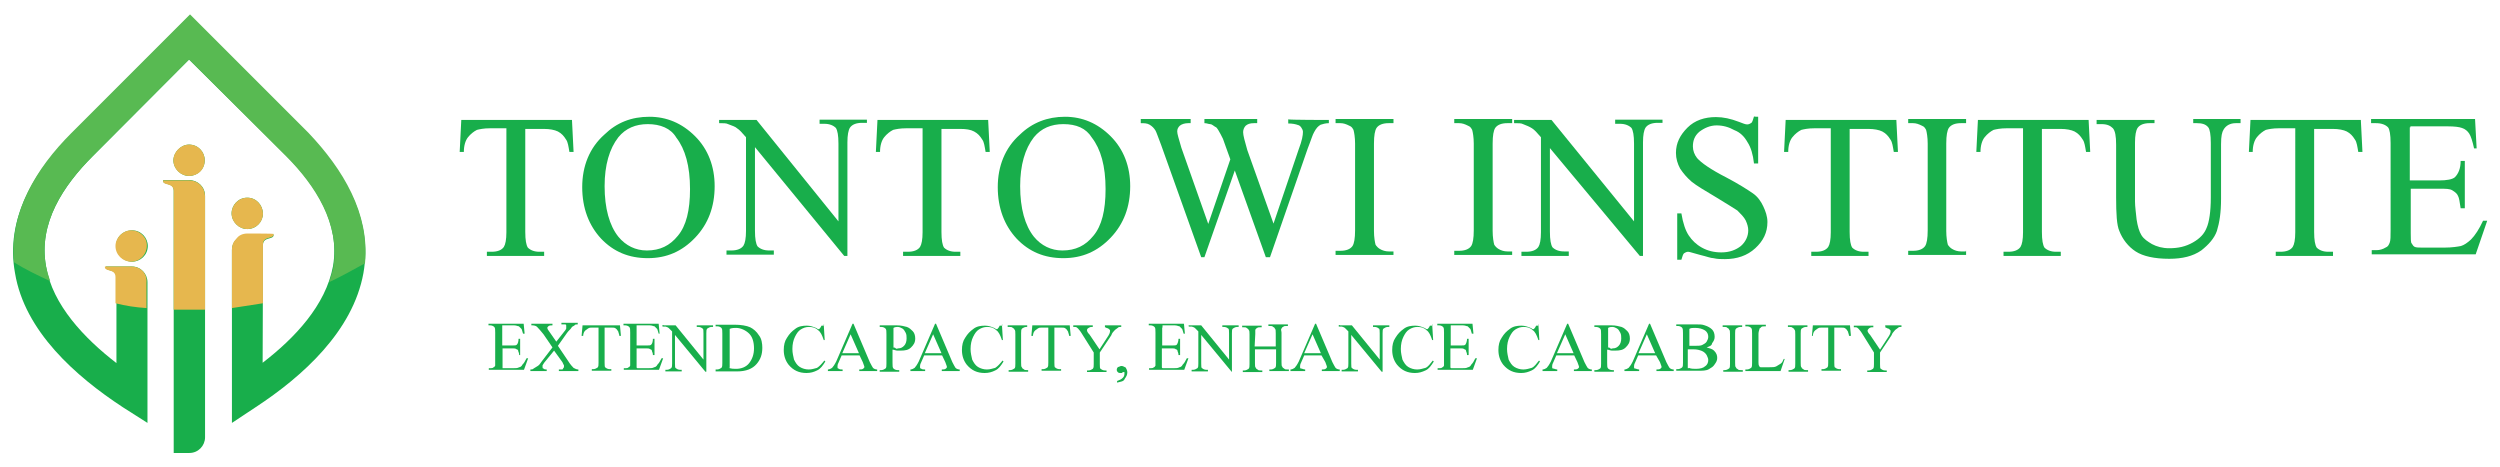 <?xml version="1.0" encoding="utf-8"?>
<!-- Generator: Adobe Illustrator 26.0.3, SVG Export Plug-In . SVG Version: 6.00 Build 0)  -->
<svg version="1.1" id="Layer_1" xmlns="http://www.w3.org/2000/svg" xmlns:xlink="http://www.w3.org/1999/xlink" x="0px" y="0px"
	 viewBox="0 0 781.5 146.1" style="enable-background:new 0 0 781.5 146.1;" xml:space="preserve">
<style type="text/css">
	.st0{fill-rule:evenodd;clip-rule:evenodd;fill:#18AE4B;}
	.st1{fill-rule:evenodd;clip-rule:evenodd;fill:#E6B74E;}
	.st2{fill-rule:evenodd;clip-rule:evenodd;fill:#58BA52;}
	.st3{enable-background:new    ;}
	.st4{fill:#18AE4B;}
</style>
<path class="st0" d="M82.1,113.4c10-7.7,19.7-17.9,22-30.2c2.3-13.5-5.6-25.6-14.6-34.5L59.1,18.6L29,48.8
	c-9.2,9.2-17.1,21-14.6,34.5c2,12,12,22.5,22,30.2V93l0,0v-3.6v-1.3l0,0v-1.5c0-2.8-3.6-1.5-3.3-3.3h3.3h1h3.8
	c2.8,0,4.9,2.3,4.9,4.9v1.3v42.7l-7.7-4.9c-14.8-9.7-30.7-23.8-33.7-41.9c-3.1-16.9,5.9-31.7,17.4-43.2L59.1,5.1l37.1,37.1
	c11.5,11.5,20.4,26.3,17.4,43.2c-3.3,18.1-18.9,32.2-33.7,41.9l-7.4,4.9V83l0,0v-1v-3.8l0,0l0,0c0-2.8,2.3-4.9,4.9-4.9h3.8h1h3.3
	c0.3,1.8-3.3,0.5-3.3,3.3V83L82.1,113.4L82.1,113.4z M54.3,141.6h4.9c2.8,0,4.9-2.3,4.9-4.9v-4.9V66.1v-4.9c0-2.8-2.3-4.9-4.9-4.9
	h-3.8h-1H51c-0.3,1.8,3.3,0.5,3.3,3.3v1.5v4.9v65.7v4.9V141.6L54.3,141.6z M77.3,61.8c-2.8,0-4.9,2.3-4.9,4.9c0,2.6,2.3,4.9,4.9,4.9
	c2.8,0,4.9-2.3,4.9-4.9C82.1,64.1,80.1,61.8,77.3,61.8L77.3,61.8z M59.1,45.2c2.8,0,4.9,2.3,4.9,4.9c0,2.8-2.3,4.9-4.9,4.9
	c-2.6,0-4.9-2.3-4.9-4.9C54.3,47.5,56.6,45.2,59.1,45.2L59.1,45.2z M41.3,72c2.8,0,4.9,2.3,4.9,4.9c0,2.8-2.3,4.9-4.9,4.9
	c-2.8,0-4.9-2.3-4.9-4.9C36.1,74.3,38.4,72,41.3,72L41.3,72z"/>
<path class="st1" d="M41,72c-2.6,0-4.9,2.3-4.9,4.9c0,2.8,2.3,4.9,4.9,4.9c2.8,0,4.9-2.3,4.9-4.9C46.1,74.3,43.8,72,41,72z
	 M59.1,45.2c-2.6,0-4.9,2.3-4.9,4.9c0,2.8,2.3,4.9,4.9,4.9c2.8,0,4.9-2,4.9-4.9C64,47.5,62,45.2,59.1,45.2z M77.3,61.8
	c-2.8,0-4.9,2.3-4.9,4.9c0,2.8,2.3,4.9,4.9,4.9c2.6,0,4.9-2,4.9-4.9C82.1,64.1,80.1,61.8,77.3,61.8z M59.1,56.4H51
	c-0.3,1.8,3.3,0.5,3.3,3.3v37.1c1.5,0,3.3,0,4.9,0c1.5,0,3.3,0,4.9,0V61.3C64,58.5,62,56.4,59.1,56.4z M77.3,73
	c-1.3,0-2.6,0.5-3.3,1.5c-1,1-1.5,2-1.5,3.6l0,0V82v1v13.3c3.3-0.5,6.6-1,9.7-1.5v-12v-6.4c0-2.8,3.6-1.5,3.3-3.3
	C85.5,73,77.3,73,77.3,73z M41,83.3h-8.2c-0.3,1.8,3.3,0.5,3.3,3.3v8.2c3.1,0.8,6.4,1.3,9.7,1.5v-7.9C46.1,85.3,43.8,83.3,41,83.3z"
	/>
<path class="st2" d="M114.1,82.3c-3.6,2-7.4,4.1-11.2,5.9c0.5-1.5,1-3.1,1.3-4.6C106.4,70,98.5,58,89.6,49L59.1,18.6L29,48.8
	c-9.2,9.2-17.1,21-14.6,34.5c0.3,1.5,0.8,3.1,1.3,4.6C11.9,86.1,8,84.3,4.4,82c-1.5-15.6,6.9-29.4,17.9-40.4L59.4,4.5l37.1,37.1
	C107.2,52.9,115.6,66.7,114.1,82.3z"/>
<g class="st3">
	<path class="st4" d="M157,102.4v5.6h3.1c0.8,0,1.3,0,1.5-0.3c0.3-0.3,0.5-1,0.5-1.8h0.5v5.1h-0.3c0-0.8-0.3-1-0.3-1.3
		s-0.3-0.5-0.5-0.5c-0.3-0.3-0.8-0.3-1.3-0.3h-3.1v4.6c0,0.5,0,1,0,1.3c0,0.3,0,0,0,0.3c0.3,0,0.5,0,0.8,0h2.6c0.8,0,1.3,0,1.8-0.3
		c0.3,0,0.8-0.3,1-0.8c0.5-0.5,0.8-1,1.3-2h0.5l-1.3,3.6h-11v-0.5h0.5c0.3,0,0.8,0,1-0.3c0.3,0,0.3-0.3,0.5-0.5c0-0.3,0-0.8,0-1.3
		V104c0-1,0-1.5-0.3-1.8c-0.3-0.3-0.8-0.5-1.3-0.5h-0.5v-0.5h11l0.3,3.1h-0.5c-0.3-0.8-0.3-1.3-0.5-1.5c-0.3-0.3-0.5-0.5-0.8-0.8
		c-0.3,0-0.8-0.3-1.5-0.3H157V102.4z"/>
	<path class="st4" d="M174.4,108.1l3.1,4.6c0.8,1.3,1.5,2,1.8,2.3c0.5,0.3,1,0.5,1.5,0.5v0.5h-6.1v-0.5c0.5,0,0.8,0,1,0
		c0.3,0,0.3-0.3,0.3-0.3s0.3-0.3,0.3-0.5c0-0.3,0-0.3,0-0.5c0,0-0.3-0.5-0.5-1l-2.6-3.6l-3.1,3.8c-0.3,0.5-0.5,0.8-0.5,0.8
		s0,0.3,0,0.5c0,0.3,0,0.5,0.3,0.5c0.3,0.3,0.5,0.3,1,0.3v0.5h-5.1v-0.5c0.3,0,0.8,0,1-0.3c0.5-0.3,0.8-0.5,1.3-0.8s0.8-0.8,1.3-1.5
		l3.3-4.3l-2.8-4.1c-0.8-1-1.5-1.8-2-2.3c-0.5-0.5-1.3-0.5-1.8-0.5v-0.5h6.6v0.5c-0.5,0-1,0-1.3,0.3c-0.3,0.3-0.3,0.3-0.3,0.5
		c0,0.3,0.3,0.8,0.5,1l2.3,3.3l2.6-3.3c0.3-0.3,0.5-0.8,0.5-0.8c0-0.3,0-0.3,0-0.5s0-0.3,0-0.5c0-0.3-0.3-0.3-0.5-0.3s-0.5,0-1,0
		v-0.5h5.1v0.5c-0.5,0-0.8,0-1,0.3c-0.3,0.3-0.8,0.3-1,0.8c-0.3,0.5-0.8,0.8-1.3,1.5L174.4,108.1z"/>
	<path class="st4" d="M193.8,101.7l0.3,3.3h-0.5c0-0.5-0.3-1-0.3-1.3c-0.3-0.5-0.5-0.8-0.8-1c-0.3-0.3-0.8-0.3-1.5-0.3h-2v11
		c0,0.8,0,1.5,0.3,1.5c0.3,0.3,0.8,0.5,1.3,0.5h0.5v0.5h-6.1v-0.5h0.5c0.5,0,1-0.3,1.3-0.5c0.3-0.3,0.3-0.8,0.3-1.5v-11h-1.8
		c-0.8,0-1,0-1.5,0.3c-0.3,0.3-0.8,0.5-1,0.8c-0.3,0.3-0.5,1-0.5,1.5h-0.5l0.3-3.3C181.8,101.7,193.8,101.7,193.8,101.7z"/>
	<path class="st4" d="M199,102.4v5.6h3.1c0.8,0,1.3,0,1.5-0.3c0.3-0.3,0.5-1,0.5-1.8h0.5v5.1h-0.5c0-0.8-0.3-1-0.3-1.3
		s-0.3-0.5-0.5-0.5c-0.3-0.3-0.8-0.3-1.3-0.3H199v4.6c0,0.5,0,1,0,1.3c0,0.3,0.3,0.3,0.3,0.3c0.3,0,0.5,0,0.8,0h2.6
		c0.8,0,1.3,0,1.8-0.3c0.3,0,0.8-0.3,1-0.8c0.5-0.5,0.8-1,1.3-2h0.5l-1.3,3.6h-11v-0.5h0.5c0.3,0,0.8,0,1-0.3c0.3,0,0.3-0.3,0.5-0.5
		c0-0.3,0-0.8,0-1.3V104c0-1,0-1.5-0.3-1.8c-0.3-0.3-0.8-0.5-1.3-0.5h-0.5v-0.5h11l0.3,3.1h-0.3c-0.3-0.8-0.3-1.3-0.5-1.5
		c-0.3-0.3-0.5-0.5-0.8-0.8c-0.3,0-0.8-0.3-1.5-0.3H199V102.4z"/>
	<path class="st4" d="M207.4,101.7h3.8l8.7,10.7v-8.2c0-0.8,0-1.5-0.3-1.5c-0.3-0.3-0.8-0.5-1.3-0.5h-0.5v-0.5h5.1v0.5h-0.5
		c-0.5,0-1,0.3-1.3,0.5c-0.3,0.3-0.3,0.8-0.3,1.5v12h-0.3l-9.5-11.5v8.9c0,0.8,0,1.5,0.3,1.5c0.3,0.3,0.8,0.5,1.3,0.5h0.5v0.5h-5.1
		v-0.5h0.5c0.5,0,1-0.3,1.3-0.5c0.3-0.3,0.3-0.8,0.3-1.5v-10c-0.5-0.5-0.8-0.8-1-1c-0.3-0.3-0.5-0.3-1-0.5c-0.3,0-0.5,0-1,0v-0.5
		H207.4z"/>
	<path class="st4" d="M223.7,116v-0.5h0.5c0.5,0,1-0.3,1.3-0.5c0.3-0.3,0.3-0.8,0.3-1.5v-9.2c0-1,0-1.5-0.3-1.8
		c-0.3-0.3-0.8-0.5-1.3-0.5h-0.5v-0.5h5.9c2,0,3.8,0.3,4.9,0.8c1,0.5,2,1.3,2.8,2.6c0.8,1,1,2.6,1,3.8c0,2-0.5,3.6-1.8,5.1
		s-3.3,2.3-6.1,2.3H223.7z M227.8,115c1,0.3,1.5,0.3,2.3,0.3c1.5,0,3.1-0.5,4.1-1.8c1-1.3,1.5-2.8,1.5-4.6c0-2-0.5-3.6-1.5-4.6
		c-1-1-2.6-1.8-4.1-1.8c-0.5,0-1.3,0-2,0.3V115H227.8z"/>
	<path class="st4" d="M257.5,101.4l0.3,4.9h-0.3c-0.5-1.5-1-2.6-1.8-3.1c-0.8-0.8-1.8-1-2.8-1c-1,0-1.8,0.3-2.6,0.8
		c-0.8,0.5-1.3,1.3-1.8,2.3s-0.8,2.3-0.8,3.8c0,1.3,0.3,2.3,0.5,3.3c0.5,1,1,1.8,1.8,2.3c0.8,0.5,1.8,0.8,2.8,0.8
		c1,0,1.8-0.3,2.6-0.5c0.8-0.5,1.5-1.3,2.3-2.3l0.3,0.3c-0.8,1.3-1.5,2.3-2.6,2.8c-1,0.5-2,0.8-3.3,0.8c-2.3,0-4.1-0.8-5.6-2.6
		c-1-1.3-1.5-2.8-1.5-4.6c0-1.5,0.3-2.8,1-3.8c0.8-1.3,1.5-2,2.6-2.8c1-0.8,2.3-1,3.6-1c1,0,2,0.3,3.1,0.8c0.3,0.3,0.5,0.3,0.5,0.3
		c0.3,0,0.3,0,0.5-0.3c0.3-0.3,0.3-0.5,0.5-0.8h0.8V101.4z"/>
	<path class="st4" d="M268.7,111.1h-5.6l-1,2.3c-0.3,0.5-0.3,1-0.3,1.3s0,0.5,0.3,0.5c0.3,0.3,0.8,0.3,1.3,0.3v0.5h-4.6v-0.5
		c0.5,0,1-0.3,1.3-0.5c0.3-0.3,0.8-1,1.3-2l5.1-11.8h0.3l5.1,12c0.5,1,0.8,1.5,1,1.8c0.3,0.3,0.8,0.5,1.3,0.5v0.5h-5.6v-0.5
		c0.5,0,1,0,1.3-0.3c0.3-0.3,0.3-0.3,0.3-0.5c0-0.3-0.3-0.8-0.5-1.5L268.7,111.1z M268.5,110.4l-2.6-5.9l-2.6,5.9H268.5z"/>
	<path class="st4" d="M279,109.3v4.1c0,1,0,1.5,0.3,1.8c0.3,0.3,0.8,0.5,1.3,0.5h0.5v0.5h-6.1v-0.5h0.5c0.5,0,1-0.3,1.3-0.5
		s0.3-0.8,0.3-1.5v-9.2c0-1,0-1.5-0.3-1.8c-0.3-0.3-0.8-0.5-1.3-0.5h-0.5v-0.5h5.4c1.3,0,2.3,0.3,3.1,0.5c0.8,0.3,1.3,0.8,1.8,1.3
		c0.5,0.5,0.8,1.3,0.8,2.3c0,1.3-0.5,2-1.3,2.8c-0.8,0.8-1.8,1-3.3,1c-0.3,0-0.8,0-1,0C280,109.6,279.5,109.3,279,109.3z M279,108.6
		c0.3,0,0.8,0,1,0.3c0.3,0.3,0.5,0,0.8,0c0.8,0,1.3-0.3,1.8-0.8c0.5-0.5,0.8-1.3,0.8-2.3c0-0.5,0-1.3-0.3-1.8c-0.3-0.5-0.5-1-1-1.3
		s-1-0.5-1.5-0.5c-0.3,0-0.8,0-1.3,0.3v6.1H279z"/>
	<path class="st4" d="M294.5,111.1h-5.6l-1,2.3c-0.3,0.5-0.3,1-0.3,1.3s0,0.5,0.3,0.5c0.3,0.3,0.8,0.3,1.3,0.3v0.5h-4.6v-0.5
		c0.5,0,1-0.3,1.3-0.5c0.3-0.3,0.8-1,1.3-2l5.1-11.8h0.3l5.1,12c0.5,1,0.8,1.5,1,1.8c0.3,0.3,0.8,0.5,1.3,0.5v0.5h-5.6v-0.5
		c0.5,0,1,0,1.3-0.3s0.3-0.3,0.3-0.5c0-0.3-0.3-0.8-0.5-1.5L294.5,111.1z M294.3,110.4l-2.6-5.9l-2.6,5.9H294.3z"/>
	<path class="st4" d="M313.2,101.4l0.3,4.9h-0.3c-0.5-1.5-1-2.6-1.8-3.1c-0.8-0.8-1.8-1-2.8-1c-1,0-1.8,0.3-2.6,0.8
		c-0.8,0.5-1.3,1.3-1.8,2.3c-0.5,1-0.8,2.3-0.8,3.8c0,1.3,0.3,2.3,0.5,3.3c0.5,1,1,1.8,1.8,2.3c0.8,0.5,1.8,0.8,2.8,0.8
		s1.8-0.3,2.6-0.5c0.8-0.5,1.5-1.3,2.3-2.3l0.3,0.3c-0.8,1.3-1.5,2.3-2.6,2.8c-1,0.5-2,0.8-3.3,0.8c-2.3,0-4.1-0.8-5.6-2.6
		c-1-1.3-1.5-2.8-1.5-4.6c0-1.5,0.3-2.8,1-3.8c0.8-1.3,1.5-2,2.6-2.8c1-0.8,2.3-1,3.6-1c1,0,2,0.3,3.1,0.8c0.3,0.3,0.5,0.3,0.5,0.3
		c0.3,0,0.3,0,0.5-0.3c0.3-0.3,0.3-0.5,0.5-0.8h0.8V101.4z"/>
	<path class="st4" d="M321.4,115.7v0.5h-6.1v-0.5h0.5c0.5,0,1-0.3,1.3-0.5s0.3-0.8,0.3-1.5v-9.2c0-0.8,0-1.3-0.3-1.5
		c0-0.3-0.3-0.3-0.5-0.5c-0.3-0.3-0.5-0.3-1-0.3H315v-0.5h6.1v0.5h-0.3c-0.5,0-1,0.3-1.3,0.5c-0.3,0.3-0.3,0.8-0.3,1.5v9.2
		c0,0.8,0,1.3,0.3,1.5c0,0.3,0.3,0.3,0.5,0.5c0.3,0.3,0.5,0.3,1,0.3H321.4z"/>
	<path class="st4" d="M334.4,101.7l0.3,3.3h-0.5c0-0.5-0.3-1-0.3-1.3c-0.3-0.5-0.5-0.8-0.8-1c-0.3-0.3-0.8-0.3-1.5-0.3h-2v11
		c0,0.8,0,1.5,0.3,1.5c0.3,0.3,0.8,0.5,1.3,0.5h0.5v0.5h-6.1v-0.5h0.5c0.5,0,1-0.3,1.3-0.5c0.3-0.3,0.3-0.8,0.3-1.5v-11h-1.8
		c-0.8,0-1,0-1.5,0.3c-0.3,0.3-0.8,0.5-1,0.8c-0.3,0.3-0.5,1-0.5,1.5h-0.5l0.3-3.3C322.4,101.7,334.4,101.7,334.4,101.7z"/>
	<path class="st4" d="M345.4,101.7h5.1v0.5h-0.3c-0.3,0-0.5,0-0.8,0.3s-0.8,0.5-1,0.8c-0.3,0.3-0.8,0.8-1,1.5l-3.6,5.4v3.6
		c0,0.8,0,1.5,0.3,1.5c0.3,0.3,0.8,0.5,1.3,0.5h0.5v0.5h-6.1v-0.5h0.5c0.5,0,1-0.3,1.3-0.5c0.3-0.3,0.3-0.8,0.3-1.5v-3.6L338,104
		c-0.5-0.8-0.8-1-1-1.3c-0.3-0.3-0.5-0.5-1-0.5c-0.3,0-0.3,0-0.5,0v-0.5h6.1v0.5h-0.3c-0.3,0-0.5,0-1,0.3c-0.5,0.3-0.5,0.5-0.5,0.8
		s0.3,0.8,0.8,1.3l3.1,4.6l2.8-4.3c0.5-0.8,0.5-1.3,0.5-1.5s0-0.3-0.3-0.5s-0.3-0.3-0.5-0.3c-0.3,0-0.5-0.3-0.8-0.3L345.4,101.7
		L345.4,101.7z"/>
	<path class="st4" d="M349.2,119.6v-0.5c0.8-0.3,1.3-0.5,1.8-1c0.5-0.5,0.5-1,0.5-1.5c0-0.3,0-0.3,0-0.3s0,0-0.3,0
		c0,0-0.3,0-0.5,0.3c0,0-0.3,0-0.5,0c-0.3,0-0.5,0-0.8-0.3c-0.3-0.3-0.3-0.5-0.3-0.8s0.3-0.8,0.5-0.8c0.3,0,0.5-0.3,1-0.3
		c0.5,0,0.8,0.3,1.3,0.5c0.3,0.5,0.5,1,0.5,1.5c0,0.8-0.3,1.3-0.8,2C351.3,119.3,350.3,119.3,349.2,119.6z"/>
	<path class="st4" d="M363.3,102.4v5.6h3.1c0.8,0,1.3,0,1.5-0.3s0.5-1,0.5-1.8h0.5v5.1h-0.5c0-0.8-0.3-1-0.3-1.3s-0.3-0.5-0.5-0.5
		c-0.3-0.3-0.8-0.3-1.3-0.3h-3.1v4.6c0,0.5,0,1,0,1.3c0,0.3,0.3,0.3,0.3,0.3c0.3,0,0.5,0,0.8,0h2.6c0.8,0,1.3,0,1.8-0.3
		c0.3,0,0.8-0.3,1-0.8c0.5-0.5,0.8-1,1.3-2h0.5l-1.3,3.6h-11v-0.5h0.5c0.3,0,0.8,0,1-0.3c0.3,0,0.3-0.3,0.5-0.5c0-0.3,0-0.8,0-1.3
		V104c0-1,0-1.5-0.3-1.8c-0.3-0.3-0.8-0.5-1.3-0.5h-0.5v-0.5h11l0.3,3.1H370c-0.3-0.8-0.3-1.3-0.5-1.5c-0.3-0.3-0.5-0.5-0.8-0.8
		c-0.3,0-0.8-0.3-1.5-0.3h-3.8V102.4z"/>
	<path class="st4" d="M371.7,101.7h3.8l8.7,10.7v-8.2c0-0.8,0-1.5-0.3-1.5c-0.3-0.3-0.8-0.5-1.3-0.5h-0.5v-0.5h5.1v0.5h-0.5
		c-0.5,0-1,0.3-1.3,0.5s-0.3,0.8-0.3,1.5v12H385l-9.5-11.5v8.9c0,0.8,0,1.5,0.3,1.5c0.3,0.3,0.8,0.5,1.3,0.5h0.5v0.5h-5.1v-0.5h0.5
		c0.5,0,1-0.3,1.3-0.5s0.3-0.8,0.3-1.5v-10c-0.5-0.5-0.8-0.8-1-1c-0.3-0.3-0.5-0.3-1-0.5c-0.3,0-0.5,0-1,0v-0.5H371.7z"/>
	<path class="st4" d="M392.2,108.3h6.6v-4.1c0-0.8,0-1.3-0.3-1.5c0-0.3-0.3-0.3-0.5-0.5c-0.3-0.3-0.5-0.3-1-0.3h-0.5v-0.5h6.1v0.5
		h-0.5c-0.3,0-0.8,0-1,0.3c-0.3,0-0.3,0.3-0.5,0.5c-0.3,0.3,0,0.8,0,1.3v9.2c0,0.8,0,1.3,0.3,1.5c0,0.3,0.3,0.3,0.5,0.5
		c0.3,0.3,0.5,0.3,1,0.3h0.5v0.5h-6.1v-0.5h0.5c0.5,0,1-0.3,1.3-0.5c0.3-0.3,0.3-0.8,0.3-1.5v-4.3h-6.6v4.3c0,0.8,0,1.3,0.3,1.5
		c0,0.3,0.3,0.3,0.5,0.5c0.3,0.3,0.5,0.3,1,0.3h0.5v0.5h-6.1v-0.5h0.5c0.5,0,1-0.3,1.3-0.5c0.3-0.3,0.3-0.8,0.3-1.5v-9.2
		c0-0.8,0-1.3-0.3-1.5c0-0.3-0.3-0.3-0.5-0.5c-0.3-0.3-0.5-0.3-1-0.3h-0.5v-0.5h6.1v0.5h-0.5c-0.3,0-0.8,0-1,0.3
		c-0.3,0-0.3,0.3-0.5,0.5c0,0.3,0,0.8,0,1.3L392.2,108.3L392.2,108.3z"/>
	<path class="st4" d="M413.1,111.1h-5.4l-1,2.3c-0.3,0.5-0.3,1-0.3,1.3s0,0.5,0.3,0.5s0.8,0.3,1.3,0.3v0.5h-4.6v-0.5
		c0.5,0,1-0.3,1.3-0.5c0.3-0.3,0.8-1,1.3-2l5.1-11.8h0.3l5.1,12c0.5,1,0.8,1.5,1,1.8c0.3,0.3,0.8,0.5,1.3,0.5v0.5h-5.6v-0.5
		c0.5,0,1,0,1.3-0.3s0.3-0.3,0.3-0.5c0-0.3-0.3-0.8-0.5-1.5L413.1,111.1z M412.9,110.4l-2.6-5.9l-2.6,5.9H412.9z"/>
	<path class="st4" d="M418.8,101.7h3.8l8.7,10.7v-8.2c0-0.8,0-1.5-0.3-1.5c-0.3-0.3-0.8-0.5-1.3-0.5h-0.5v-0.5h5.1v0.5h-0.5
		c-0.5,0-1,0.3-1.3,0.5s-0.3,0.8-0.3,1.5v12h-0.3l-9.5-11.5v8.9c0,0.8,0,1.5,0.3,1.5c0.3,0.3,0.8,0.5,1.3,0.5h0.5v0.5h-5.1v-0.5h0.5
		c0.5,0,1-0.3,1.3-0.5s0.3-0.8,0.3-1.5v-10c-0.5-0.5-0.8-0.8-1-1c-0.3-0.3-0.5-0.3-1-0.5c-0.3,0-0.5,0-1,0v-0.5H418.8z"/>
	<path class="st4" d="M447.7,101.4l0.3,4.9h-0.3c-0.5-1.5-1-2.6-1.8-3.1c-0.8-0.8-1.8-1-2.8-1c-1,0-1.8,0.3-2.6,0.8
		c-0.8,0.5-1.3,1.3-1.8,2.3c-0.5,1-0.8,2.3-0.8,3.8c0,1.3,0.3,2.3,0.5,3.3c0.5,1,1,1.8,1.8,2.3c0.8,0.5,1.8,0.8,2.8,0.8
		c1,0,1.8-0.3,2.6-0.5c0.8-0.3,1.5-1.3,2.3-2.3l0.3,0.3c-0.8,1.3-1.5,2.3-2.6,2.8s-2,0.8-3.3,0.8c-2.3,0-4.1-0.8-5.6-2.6
		c-1-1.3-1.5-2.8-1.5-4.6c0-1.5,0.3-2.8,1-3.8c0.8-1.3,1.5-2,2.6-2.8c1-0.8,2.3-1,3.6-1c1,0,2,0.3,3.1,0.8c0.3,0.3,0.5,0.3,0.5,0.3
		c0.3,0,0.3,0,0.5-0.3c0.3-0.3,0.3-0.5,0.5-0.8h0.8V101.4z"/>
	<path class="st4" d="M453.5,102.4v5.6h3.1c0.8,0,1.3,0,1.5-0.3s0.5-1,0.5-1.8h0.5v5.1h-0.5c0-0.8-0.3-1-0.3-1.3s-0.3-0.5-0.5-0.5
		c-0.3-0.3-0.8-0.3-1.3-0.3h-3.1v4.6c0,0.5,0,1,0,1.3c0,0.3,0.3,0.3,0.3,0.3c0.3,0,0.5,0,0.8,0h2.6c0.8,0,1.3,0,1.8-0.3
		c0.3,0,0.8-0.3,1-0.8c0.5-0.5,0.8-1,1.3-2h0.5l-1.3,3.6h-11v-0.5h0.5c0.3,0,0.8,0,1-0.3c0.3,0,0.3-0.3,0.5-0.5c0-0.3,0-0.8,0-1.3
		V104c0-1,0-1.5-0.3-1.8c-0.3-0.3-0.8-0.5-1.3-0.5h-0.5v-0.5h11l0.3,3.1h-0.5c-0.3-0.8-0.3-1.3-0.5-1.5c-0.3-0.3-0.5-0.5-0.8-0.8
		c-0.3,0-0.8-0.3-1.5-0.3h-3.8V102.4z"/>
	<path class="st4" d="M480.9,101.4l0.3,4.9h-0.3c-0.5-1.5-1-2.6-1.8-3.1c-0.8-0.8-1.8-1-2.8-1c-1,0-1.8,0.3-2.6,0.8
		c-0.8,0.5-1.3,1.3-1.8,2.3c-0.5,1-0.8,2.3-0.8,3.8c0,1.3,0.3,2.3,0.5,3.3c0.5,1,1,1.8,1.8,2.3c0.8,0.5,1.8,0.8,2.8,0.8
		c1,0,1.8-0.3,2.6-0.5c0.8-0.3,1.5-1.3,2.3-2.3l0.3,0.3c-0.8,1.3-1.5,2.3-2.6,2.8s-2,0.8-3.3,0.8c-2.3,0-4.1-0.8-5.6-2.6
		c-1-1.3-1.5-2.8-1.5-4.6c0-1.5,0.3-2.8,1-3.8c0.8-1.3,1.5-2,2.6-2.8c1-0.8,2.3-1,3.6-1c1,0,2,0.3,3.1,0.8c0.3,0.3,0.5,0.3,0.5,0.3
		c0.3,0,0.3,0,0.5-0.3c0.3-0.3,0.3-0.5,0.5-0.8h0.8V101.4z"/>
	<path class="st4" d="M492.1,111.1h-5.6l-1,2.3c-0.3,0.5-0.3,1-0.3,1.3s0,0.5,0.3,0.5s0.8,0.3,1.3,0.3v0.5h-4.6v-0.5
		c0.5,0,1-0.3,1.3-0.5c0.3-0.3,0.8-1,1.3-2l5.1-11.8h0.3l5.1,12c0.5,1,0.8,1.5,1,1.8c0.3,0.3,0.8,0.5,1.3,0.5v0.5h-5.6v-0.5
		c0.5,0,1,0,1.3-0.3s0.3-0.3,0.3-0.5c0-0.3-0.3-0.8-0.5-1.5L492.1,111.1z M491.9,110.4l-2.6-5.9l-2.6,5.9H491.9z"/>
	<path class="st4" d="M502.4,109.3v4.1c0,1,0,1.5,0.3,1.8c0.3,0.3,0.8,0.5,1.3,0.5h0.5v0.5h-6.1v-0.5h0.5c0.5,0,1-0.3,1.3-0.5
		s0.3-0.8,0.3-1.5v-9.2c0-1,0-1.5-0.3-1.8c-0.3-0.3-0.8-0.5-1.3-0.5h-0.5v-0.5h5.4c1.3,0,2.3,0.3,3.1,0.5c0.8,0.3,1.3,0.8,1.8,1.3
		c0.5,0.5,0.8,1.3,0.8,2.3c0,1.3-0.5,2-1.3,2.8c-0.8,0.8-1.8,1-3.3,1c-0.3,0-0.8,0-1,0C503.4,109.6,502.9,109.3,502.4,109.3z
		 M502.4,108.6c0.3,0,0.8,0,1,0.3s0.5,0,0.8,0c0.8,0,1.3-0.3,1.8-0.8c0.5-0.5,0.8-1.3,0.8-2.3c0-0.5,0-1.3-0.3-1.8
		c-0.3-0.5-0.5-1-1-1.3c-0.5-0.3-1-0.5-1.5-0.5c-0.3,0-0.8,0-1.3,0.3v6.1H502.4z"/>
	<path class="st4" d="M517.7,111.1h-5.6l-1,2.3c-0.3,0.5-0.3,1-0.3,1.3s0,0.5,0.3,0.5s0.8,0.3,1.3,0.3v0.5h-4.6v-0.5
		c0.5,0,1-0.3,1.3-0.5c0.3-0.3,0.8-1,1.3-2l5.1-11.8h0.3l5.1,12c0.5,1,0.8,1.5,1,1.8c0.3,0.3,0.8,0.5,1.3,0.5v0.5h-5.4v-0.5
		c0.5,0,1,0,1.3-0.3s0.3-0.3,0.3-0.5c0-0.3-0.3-0.8-0.5-1.5L517.7,111.1z M517.4,110.4l-2.6-5.9l-2.6,5.9H517.4z"/>
	<path class="st4" d="M533.5,108.6c1,0.3,1.8,0.5,2.3,1c0.8,0.8,1,1.5,1,2.3c0,0.8-0.3,1.3-0.8,2c-0.5,0.8-1,1-1.8,1.5
		c-0.8,0.5-2,0.5-3.6,0.5h-6.6v-0.5h0.5c0.5,0,1-0.3,1.3-0.5c0.3-0.3,0.3-0.8,0.3-1.5v-9.2c0-0.8,0-1.5-0.3-1.8
		c-0.3-0.3-0.8-0.5-1.3-0.5h-0.5v-0.5h6.1c1.3,0,2,0,2.8,0.3c1,0.3,1.8,0.8,2.3,1.3c0.5,0.5,0.8,1.3,0.8,2.3c0,0.8-0.3,1.3-0.8,2
		C535.1,108.1,534.3,108.3,533.5,108.6z M527.9,108.1c0.3,0,0.5,0,1,0c0.3,0,0.8,0,1,0c1,0,1.8,0,2.3-0.3c0.5-0.3,1-0.5,1.3-1
		c0.3-0.5,0.5-1,0.5-1.5c0-0.8-0.3-1.5-1-2c-0.8-0.5-1.8-0.8-3.1-0.8c-0.8,0-1.3,0-1.8,0.3v5.4H527.9z M527.9,115
		c0.8,0.3,1.5,0.3,2.3,0.3c1.3,0,2.3-0.3,2.8-0.8c0.8-0.5,1-1.3,1-2c0-0.5-0.3-1-0.5-1.5c-0.3-0.5-0.8-1-1.5-1.3
		c-0.8-0.3-1.5-0.5-2.6-0.5c-0.5,0-0.8,0-1,0c-0.3,0-0.5,0-0.8,0v5.9H527.9z"/>
	<path class="st4" d="M544.8,115.7v0.5h-6.1v-0.5h0.5c0.5,0,1-0.3,1.3-0.5s0.3-0.8,0.3-1.5v-9.2c0-0.8,0-1.3-0.3-1.5
		c0-0.3-0.3-0.3-0.5-0.5c-0.3-0.3-0.5-0.3-1-0.3h-0.5v-0.5h6.1v0.5H544c-0.5,0-1,0.3-1.3,0.5c-0.3,0.3-0.3,0.8-0.3,1.5v9.2
		c0,0.8,0,1.3,0.3,1.5c0,0.3,0.3,0.3,0.5,0.5c0.3,0.3,0.5,0.3,1,0.3H544.8z"/>
	<path class="st4" d="M557.6,112.2h0.3l-1.3,3.8h-11v-0.5h0.5c0.5,0,1-0.3,1.3-0.5c0.3-0.3,0.3-0.8,0.3-1.5v-9.2c0-1,0-1.5-0.3-1.8
		c-0.3-0.3-0.8-0.5-1.3-0.5h-0.5v-0.5h6.4v0.5c-0.8,0-1.3,0-1.5,0.3s-0.5,0.3-0.5,0.5c0,0.3-0.3,0.8-0.3,1.5v8.9c0,0.5,0,1,0.3,1.3
		c0,0.3,0.3,0.3,0.5,0.3c0.3,0,0.8,0,1.5,0h1c1,0,1.8,0,2.3-0.3c0.5-0.3,0.8-0.5,1.3-0.8S557.3,112.9,557.6,112.2z"/>
	<path class="st4" d="M565.2,115.7v0.5h-6.1v-0.5h0.5c0.5,0,1-0.3,1.3-0.5s0.3-0.8,0.3-1.5v-9.2c0-0.8,0-1.3-0.3-1.5
		c0-0.3-0.3-0.3-0.5-0.5c-0.3-0.3-0.5-0.3-1-0.3h-0.5v-0.5h6.1v0.5h-0.5c-0.5,0-1,0.3-1.3,0.5c-0.3,0.3-0.3,0.8-0.3,1.5v9.2
		c0,0.8,0,1.3,0.3,1.5c0,0.3,0.3,0.3,0.5,0.5c0.3,0.3,0.5,0.3,1,0.3H565.2z"/>
	<path class="st4" d="M578.3,101.7l0.3,3.3H578c0-0.5-0.3-1-0.3-1.3c-0.3-0.5-0.5-0.8-0.8-1c-0.3-0.3-0.8-0.3-1.5-0.3h-2v11
		c0,0.8,0,1.5,0.3,1.5c0.3,0.3,0.8,0.5,1.3,0.5h0.5v0.5h-6.1v-0.5h0.5c0.5,0,1-0.3,1.3-0.5c0.3-0.3,0.3-0.8,0.3-1.5v-11h-1.8
		c-0.8,0-1,0-1.5,0.3c-0.3,0.3-0.8,0.5-1,0.8c-0.3,0.3-0.5,1-0.5,1.5h-0.3l0.3-3.3C566.5,101.7,578.3,101.7,578.3,101.7z"/>
	<path class="st4" d="M589.3,101.7h5.1v0.5h-0.3c-0.3,0-0.5,0-0.8,0.3s-0.8,0.5-1,0.8s-0.8,0.8-1,1.5l-3.6,5.4v3.6
		c0,0.8,0,1.5,0.3,1.5c0.3,0.3,0.8,0.5,1.3,0.5h0.5v0.5h-6.1v-0.5h0.5c0.5,0,1-0.3,1.3-0.5c0.3-0.3,0.3-0.8,0.3-1.5v-3.6l-3.8-6.1
		c-0.5-0.8-0.8-1-1-1.3c-0.3-0.3-0.5-0.5-1-0.5c-0.3,0-0.3,0-0.5,0v-0.5h6.1v0.5h-0.3c-0.3,0-0.5,0-1,0.3c-0.3,0.3-0.5,0.5-0.5,0.8
		s0.3,0.8,0.8,1.3l3.1,4.6l2.8-4.3c0.5-0.8,0.5-1.3,0.5-1.5s0-0.3-0.3-0.5s-0.3-0.3-0.5-0.3s-0.5-0.3-0.8-0.3L589.3,101.7
		L589.3,101.7z"/>
</g>
<g class="st3">
	<path class="st4" d="M178.8,37.5l0.5,10H178c-0.3-1.8-0.5-3.1-1-3.8c-0.8-1.3-1.5-2-2.6-2.6c-1-0.5-2.6-0.8-4.3-0.8h-5.9v32.2
		c0,2.6,0.3,4.1,0.8,4.9c0.8,0.8,2,1.3,3.6,1.3h1.5V80h-17.9v-1.3h1.5c1.8,0,3.1-0.5,3.8-1.5c0.5-0.8,0.8-2.3,0.8-4.6V40.1h-5.1
		c-2,0-3.3,0.3-4.1,0.5c-1,0.5-2,1.3-2.8,2.3c-0.8,1-1.3,2.6-1.3,4.6h-1.3l0.5-10H178.8z"/>
	<path class="st4" d="M203,36.5c5.4,0,10.2,2,14.3,6.1c4.1,4.1,6.1,9.5,6.1,15.6c0,6.4-2,11.8-6.1,16.1c-4.1,4.3-8.9,6.4-14.8,6.4
		s-10.7-2-14.6-6.1c-3.8-4.1-5.9-9.5-5.9-16.1s2.3-12.3,6.9-16.4C192.8,38.3,197.4,36.5,203,36.5z M202.5,38.8
		c-3.8,0-6.9,1.3-9.2,4.1c-2.8,3.6-4.3,8.7-4.3,15.3c0,6.9,1.5,12.3,4.3,15.8c2.3,2.8,5.4,4.3,8.9,4.3c4.1,0,7.2-1.5,9.7-4.6
		c2.6-3.1,3.8-7.9,3.8-14.6c0-7.2-1.5-12.5-4.3-16.1C209.7,40.1,206.4,38.8,202.5,38.8z"/>
	<path class="st4" d="M225,37.5h11.5l25.6,31.7V44.9c0-2.6-0.3-4.1-0.8-4.9c-0.8-0.8-2-1.3-3.6-1.3h-1.5v-1.3H271v1h-1.5
		c-1.8,0-3.1,0.5-3.8,1.5c-0.5,0.8-0.8,2.3-0.8,4.6v35.5h-1l-27.9-34v26.1c0,2.6,0.3,4.1,0.8,4.9c0.8,0.8,2,1.3,3.6,1.3h1.5v1.3
		h-14.8v-1.3h1.5c1.8,0,3.1-0.5,3.8-1.5c0.5-0.8,0.8-2.3,0.8-4.6V42.9c-1.3-1.5-2-2.3-2.8-2.8c-0.5-0.5-1.5-0.8-2.8-1.3
		c-0.5-0.3-1.5-0.3-2.8-0.3v-1H225z"/>
	<path class="st4" d="M308.9,37.5l0.5,10h-1.3c-0.3-1.8-0.5-3.1-1-3.8c-0.8-1.3-1.5-2-2.6-2.6s-2.6-0.8-4.3-0.8h-5.9v32.2
		c0,2.6,0.3,4.1,0.8,4.9c0.8,0.8,2,1.3,3.6,1.3h1.5V80h-17.9v-1.3h1.5c1.8,0,3.1-0.5,3.8-1.5c0.5-0.8,0.8-2.3,0.8-4.6V40.1h-5.1
		c-2,0-3.3,0.3-4.1,0.5c-1,0.5-2,1.3-2.8,2.3c-0.8,1-1.3,2.6-1.3,4.6h-1.3l0.5-10H308.9z"/>
	<path class="st4" d="M332.9,36.5c5.4,0,10.2,2,14.3,6.1c4.1,4.1,6.1,9.5,6.1,15.6c0,6.4-2,11.8-6.1,16.1c-4.1,4.3-8.9,6.4-14.8,6.4
		c-5.9,0-10.7-2-14.6-6.1c-3.8-4.1-5.9-9.5-5.9-16.1s2.3-12.3,6.9-16.4C322.7,38.3,327.5,36.5,332.9,36.5z M332.4,38.8
		c-3.8,0-6.9,1.3-9.2,4.1c-2.8,3.6-4.3,8.7-4.3,15.3c0,6.9,1.5,12.3,4.3,15.8c2.3,2.8,5.4,4.3,8.9,4.3c4.1,0,7.2-1.5,9.7-4.6
		c2.6-3.1,3.8-7.9,3.8-14.6c0-7.2-1.5-12.5-4.3-16.1C339.5,40.1,336.5,38.8,332.4,38.8z"/>
	<path class="st4" d="M415.4,37.5v1c-1,0-2,0.3-2.6,0.5c-0.8,0.5-1.3,1-2,2.3c-0.5,0.8-1,2.6-2,5.1l-11.8,34h-1.3l-9.7-27.1
		l-9.5,27.1h-1l-12.5-35c-1-2.6-1.5-4.1-1.8-4.6c-0.5-0.8-1-1.3-1.8-1.8c-0.8-0.5-1.8-0.5-2.8-0.5v-1.3h15.6v1.3h-0.8
		c-1,0-2,0.3-2.6,0.8c-0.5,0.5-0.8,1-0.8,1.8c0,0.8,0.5,2.3,1.3,5.1l8.4,23.8l6.9-20.2l-1.3-3.6l-1-2.8c-0.5-1-1-2-1.5-2.8
		c-0.3-0.5-0.5-0.8-1-1c-0.5-0.3-1-0.8-1.5-0.8s-1-0.3-1.8-0.3v-1.3H393v1.3h-1c-1.3,0-2,0.3-2.6,0.8c-0.5,0.5-0.8,1.3-0.8,2
		c0,1,0.5,2.8,1.3,5.6l8.2,23l7.9-23.3c1-2.6,1.3-4.3,1.3-5.4c0-0.5-0.3-1-0.5-1.3c-0.3-0.5-0.8-0.8-1-0.8c-0.8-0.3-1.8-0.5-3.1-0.5
		v-1.3C402.7,37.5,415.4,37.5,415.4,37.5z"/>
	<path class="st4" d="M435.6,78.4v1.3h-18.1v-1.3h1.5c1.8,0,3.1-0.5,3.8-1.5c0.5-0.8,0.8-2.3,0.8-4.9V44.9c0-2-0.3-3.6-0.5-4.3
		c-0.3-0.5-0.5-1-1.3-1.3c-1-0.5-1.8-0.8-2.8-0.8h-1.5v-1.3h18.1v1.3h-1.5c-1.8,0-3.1,0.5-3.8,1.5c-0.5,0.8-0.8,2.3-0.8,4.9v27.3
		c0,2,0.3,3.6,0.5,4.3c0.3,0.5,0.8,1,1.3,1.3c0.8,0.5,1.8,0.8,2.8,0.8h1.5V78.4z"/>
	<path class="st4" d="M472.7,78.4v1.3h-18.1v-1.3h1.5c1.8,0,3.1-0.5,3.8-1.5c0.5-0.8,0.8-2.3,0.8-4.9V44.9c0-2-0.3-3.6-0.5-4.3
		c-0.3-0.5-0.5-1-1.3-1.3c-1-0.5-1.8-0.8-2.8-0.8h-1.5v-1.3h18.1v1.3h-1.5c-1.8,0-3.1,0.5-3.8,1.5c-0.5,0.8-0.8,2.3-0.8,4.9v27.3
		c0,2,0.3,3.6,0.5,4.3c0.3,0.5,0.8,1,1.3,1.3c0.8,0.5,1.8,0.8,2.8,0.8h1.5V78.4z"/>
	<path class="st4" d="M473.5,37.5H485l25.8,31.7V44.9c0-2.6-0.3-4.1-0.8-4.9c-0.8-0.8-2-1.3-3.6-1.3h-1.5v-1.3h14.8v1h-1.5
		c-1.8,0-3.1,0.5-3.8,1.5c-0.5,0.8-0.8,2.3-0.8,4.6v35.5h-1l-28.1-33.7v26.1c0,2.6,0.3,4.1,0.8,4.9c0.8,0.8,2,1.3,3.6,1.3h1.5V80
		h-14.8v-1.3h1.5c1.8,0,3.1-0.5,3.8-1.5c0.5-0.8,0.8-2.3,0.8-4.6V42.9c-1.3-1.5-2-2.3-2.8-2.8c-0.8-0.5-1.5-0.8-2.8-1.3
		c-0.5-0.3-1.5-0.3-2.8-0.3v-1H473.5z"/>
	<path class="st4" d="M549.6,36.5v14.6h-1.3c-0.3-2.8-1-5.1-2-6.6c-1-1.8-2.3-3.1-4.1-3.8c-1.8-1-3.6-1.5-5.6-1.5s-3.8,0.8-5.4,2
		c-1.5,1.3-2,2.8-2,4.6c0,1.3,0.5,2.6,1.3,3.6c1.3,1.5,4.3,3.6,9.2,6.1c3.8,2,6.6,3.8,8.2,4.9s2.6,2.6,3.3,4.1s1.3,3.1,1.3,4.9
		c0,3.3-1.3,5.9-3.8,8.2S543,81,539.2,81c-1.3,0-2.3,0-3.6-0.3c-0.8,0-2-0.5-4.1-1c-2-0.5-3.3-1-3.8-1c-0.5,0-1,0.3-1.3,0.5
		c-0.3,0.3-0.5,1-0.8,2h-1.3V66.7h1.3c0.5,3.1,1.3,5.4,2.3,6.9c1,1.5,2.3,2.8,4.1,3.8s3.8,1.5,6.1,1.5c2.6,0,4.6-0.8,6.1-2
		c1.5-1.3,2.3-3.1,2.3-4.9c0-1-0.3-2-0.8-3.1c-0.5-1-1.5-2-2.6-3.1c-0.8-0.5-3.1-2-6.6-4.1s-6.1-3.6-7.7-4.9
		c-1.5-1.3-2.6-2.6-3.6-4.1c-0.8-1.5-1.3-3.1-1.3-4.9c0-3.1,1.3-5.6,3.6-7.9s5.4-3.3,8.9-3.3c2.3,0,4.6,0.5,7.2,1.5
		c1.3,0.5,2,0.8,2.6,0.8c0.5,0,1-0.3,1.3-0.5c0.3-0.3,0.5-1,0.8-2C548.4,36.5,549.6,36.5,549.6,36.5z"/>
	<path class="st4" d="M592.8,37.5l0.5,10h-1.3c-0.3-1.8-0.5-3.1-1-3.8c-0.8-1.3-1.5-2-2.6-2.6c-1-0.5-2.6-0.8-4.3-0.8h-5.9v32.2
		c0,2.6,0.3,4.1,0.8,4.9c0.8,0.8,2,1.3,3.6,1.3h1.5V80h-17.9v-1.3h1.5c1.8,0,3.1-0.5,3.8-1.5c0.5-0.8,0.8-2.3,0.8-4.6V40.1h-5.1
		c-2,0-3.3,0.3-4.1,0.5c-1,0.5-2,1.3-2.8,2.3c-0.8,1-1.3,2.6-1.3,4.6h-1.3l0.5-10H592.8z"/>
	<path class="st4" d="M614.6,78.4v1.3h-18.1v-1.3h1.5c1.8,0,3.1-0.5,3.8-1.5c0.5-0.8,0.8-2.3,0.8-4.9V44.9c0-2-0.3-3.6-0.5-4.3
		c-0.3-0.5-0.5-1-1.3-1.3c-1-0.5-1.8-0.8-2.8-0.8h-1.5v-1.3h18.1v1.3H613c-1.8,0-3.1,0.5-3.8,1.5c-0.5,0.8-0.8,2.3-0.8,4.9v27.3
		c0,2,0.3,3.6,0.5,4.3c0.3,0.5,0.8,1,1.3,1.3c0.8,0.5,1.8,0.8,2.8,0.8h1.5V78.4z"/>
	<path class="st4" d="M652.9,37.5l0.5,10h-1.3c-0.3-1.8-0.5-3.1-1-3.8c-0.8-1.3-1.5-2-2.6-2.6c-1-0.5-2.6-0.8-4.3-0.8h-5.9v32.2
		c0,2.6,0.3,4.1,0.8,4.9c0.8,0.8,2,1.3,3.6,1.3h1.5V80h-17.9v-1.3h1.5c1.8,0,3.1-0.5,3.8-1.5c0.5-0.8,0.8-2.3,0.8-4.6V40.1h-5.1
		c-2,0-3.3,0.3-4.1,0.5c-1,0.5-2,1.3-2.8,2.3c-0.8,1-1.3,2.6-1.3,4.6h-1.3l0.5-10H652.9z"/>
	<path class="st4" d="M685.6,38.5v-1.3h14.8v1.3h-1.5c-1.8,0-3.1,0.8-3.8,2c-0.5,0.8-0.8,2-0.8,4.6v17.1c0,4.3-0.5,7.4-1.3,10
		c-0.8,2.3-2.6,4.3-4.9,6.1c-2.6,1.8-5.9,2.6-10,2.6c-4.6,0-8.2-0.8-10.5-2.3s-4.1-3.8-5.1-6.4c-0.8-1.8-1-5.4-1-10.5V45.2
		c0-2.6-0.3-4.3-1-5.1c-0.8-0.8-1.8-1.3-3.6-1.3h-1.5v-1.3h18.1v1h-1.5c-1.8,0-3.1,0.5-3.8,1.5c-0.5,0.8-0.8,2.3-0.8,4.6v18.4
		c0,1.5,0.3,3.6,0.5,5.6c0.3,2,0.8,3.8,1.5,4.9c0.8,1.3,2,2,3.3,2.8c1.5,0.8,3.3,1.3,5.4,1.3c2.8,0,5.1-0.5,7.4-1.8s3.6-2.8,4.3-4.6
		c0.8-1.8,1.3-5.1,1.3-9.5V44.7c0-2.6-0.3-4.3-0.8-4.9c-0.8-1-2-1.3-3.6-1.3C686.9,38.5,685.6,38.5,685.6,38.5z"/>
	<path class="st4" d="M738,37.5l0.5,10h-1.3c-0.3-1.8-0.5-3.1-1-3.8c-0.8-1.3-1.5-2-2.6-2.6c-1-0.5-2.6-0.8-4.3-0.8h-5.9v32.2
		c0,2.6,0.3,4.1,0.8,4.9c0.8,0.8,2,1.3,3.6,1.3h1.5V80h-17.9v-1.3h1.5c1.8,0,3.1-0.5,3.8-1.5c0.5-0.8,0.8-2.3,0.8-4.6V40.1h-5.1
		c-2,0-3.3,0.3-4.1,0.5c-1,0.5-2,1.3-2.8,2.3c-0.8,1-1.3,2.6-1.3,4.6H703l0.5-10H738z"/>
	<path class="st4" d="M753.3,39.8v16.6h9.2c2.3,0,4.1-0.3,4.9-1c1-1,1.8-2.6,1.8-5.1h1.3v14.8h-1.3c-0.3-2-0.5-3.3-0.8-3.8
		c-0.3-0.8-1-1.3-1.8-1.8s-2-0.5-3.8-0.5h-9.2v13.8c0,1.8,0,3.1,0.3,3.3c0.3,0.5,0.5,0.8,0.8,1c0.5,0.3,1.3,0.3,2.3,0.3h7.2
		c2.3,0,4.1-0.3,5.1-0.5c1-0.3,2-1,3.1-2c1.3-1.3,2.6-3.3,3.8-5.9h1.3l-3.6,10.5h-32.5v-1.3h1.5c1,0,2-0.3,2.8-0.8
		c0.8-0.3,1-0.8,1.3-1.5s0.3-2,0.3-4.1V44.7c0-2.6-0.3-4.3-0.8-4.9c-0.8-0.8-2-1.3-3.8-1.3h-1.5v-1.3h32.5l0.5,9.2h-0.8
		c-0.5-2.3-1-3.8-1.5-4.6s-1.3-1.5-2.3-1.8c-0.8-0.3-2.3-0.5-4.3-0.5h-11.8V39.8z"/>
</g>
</svg>
